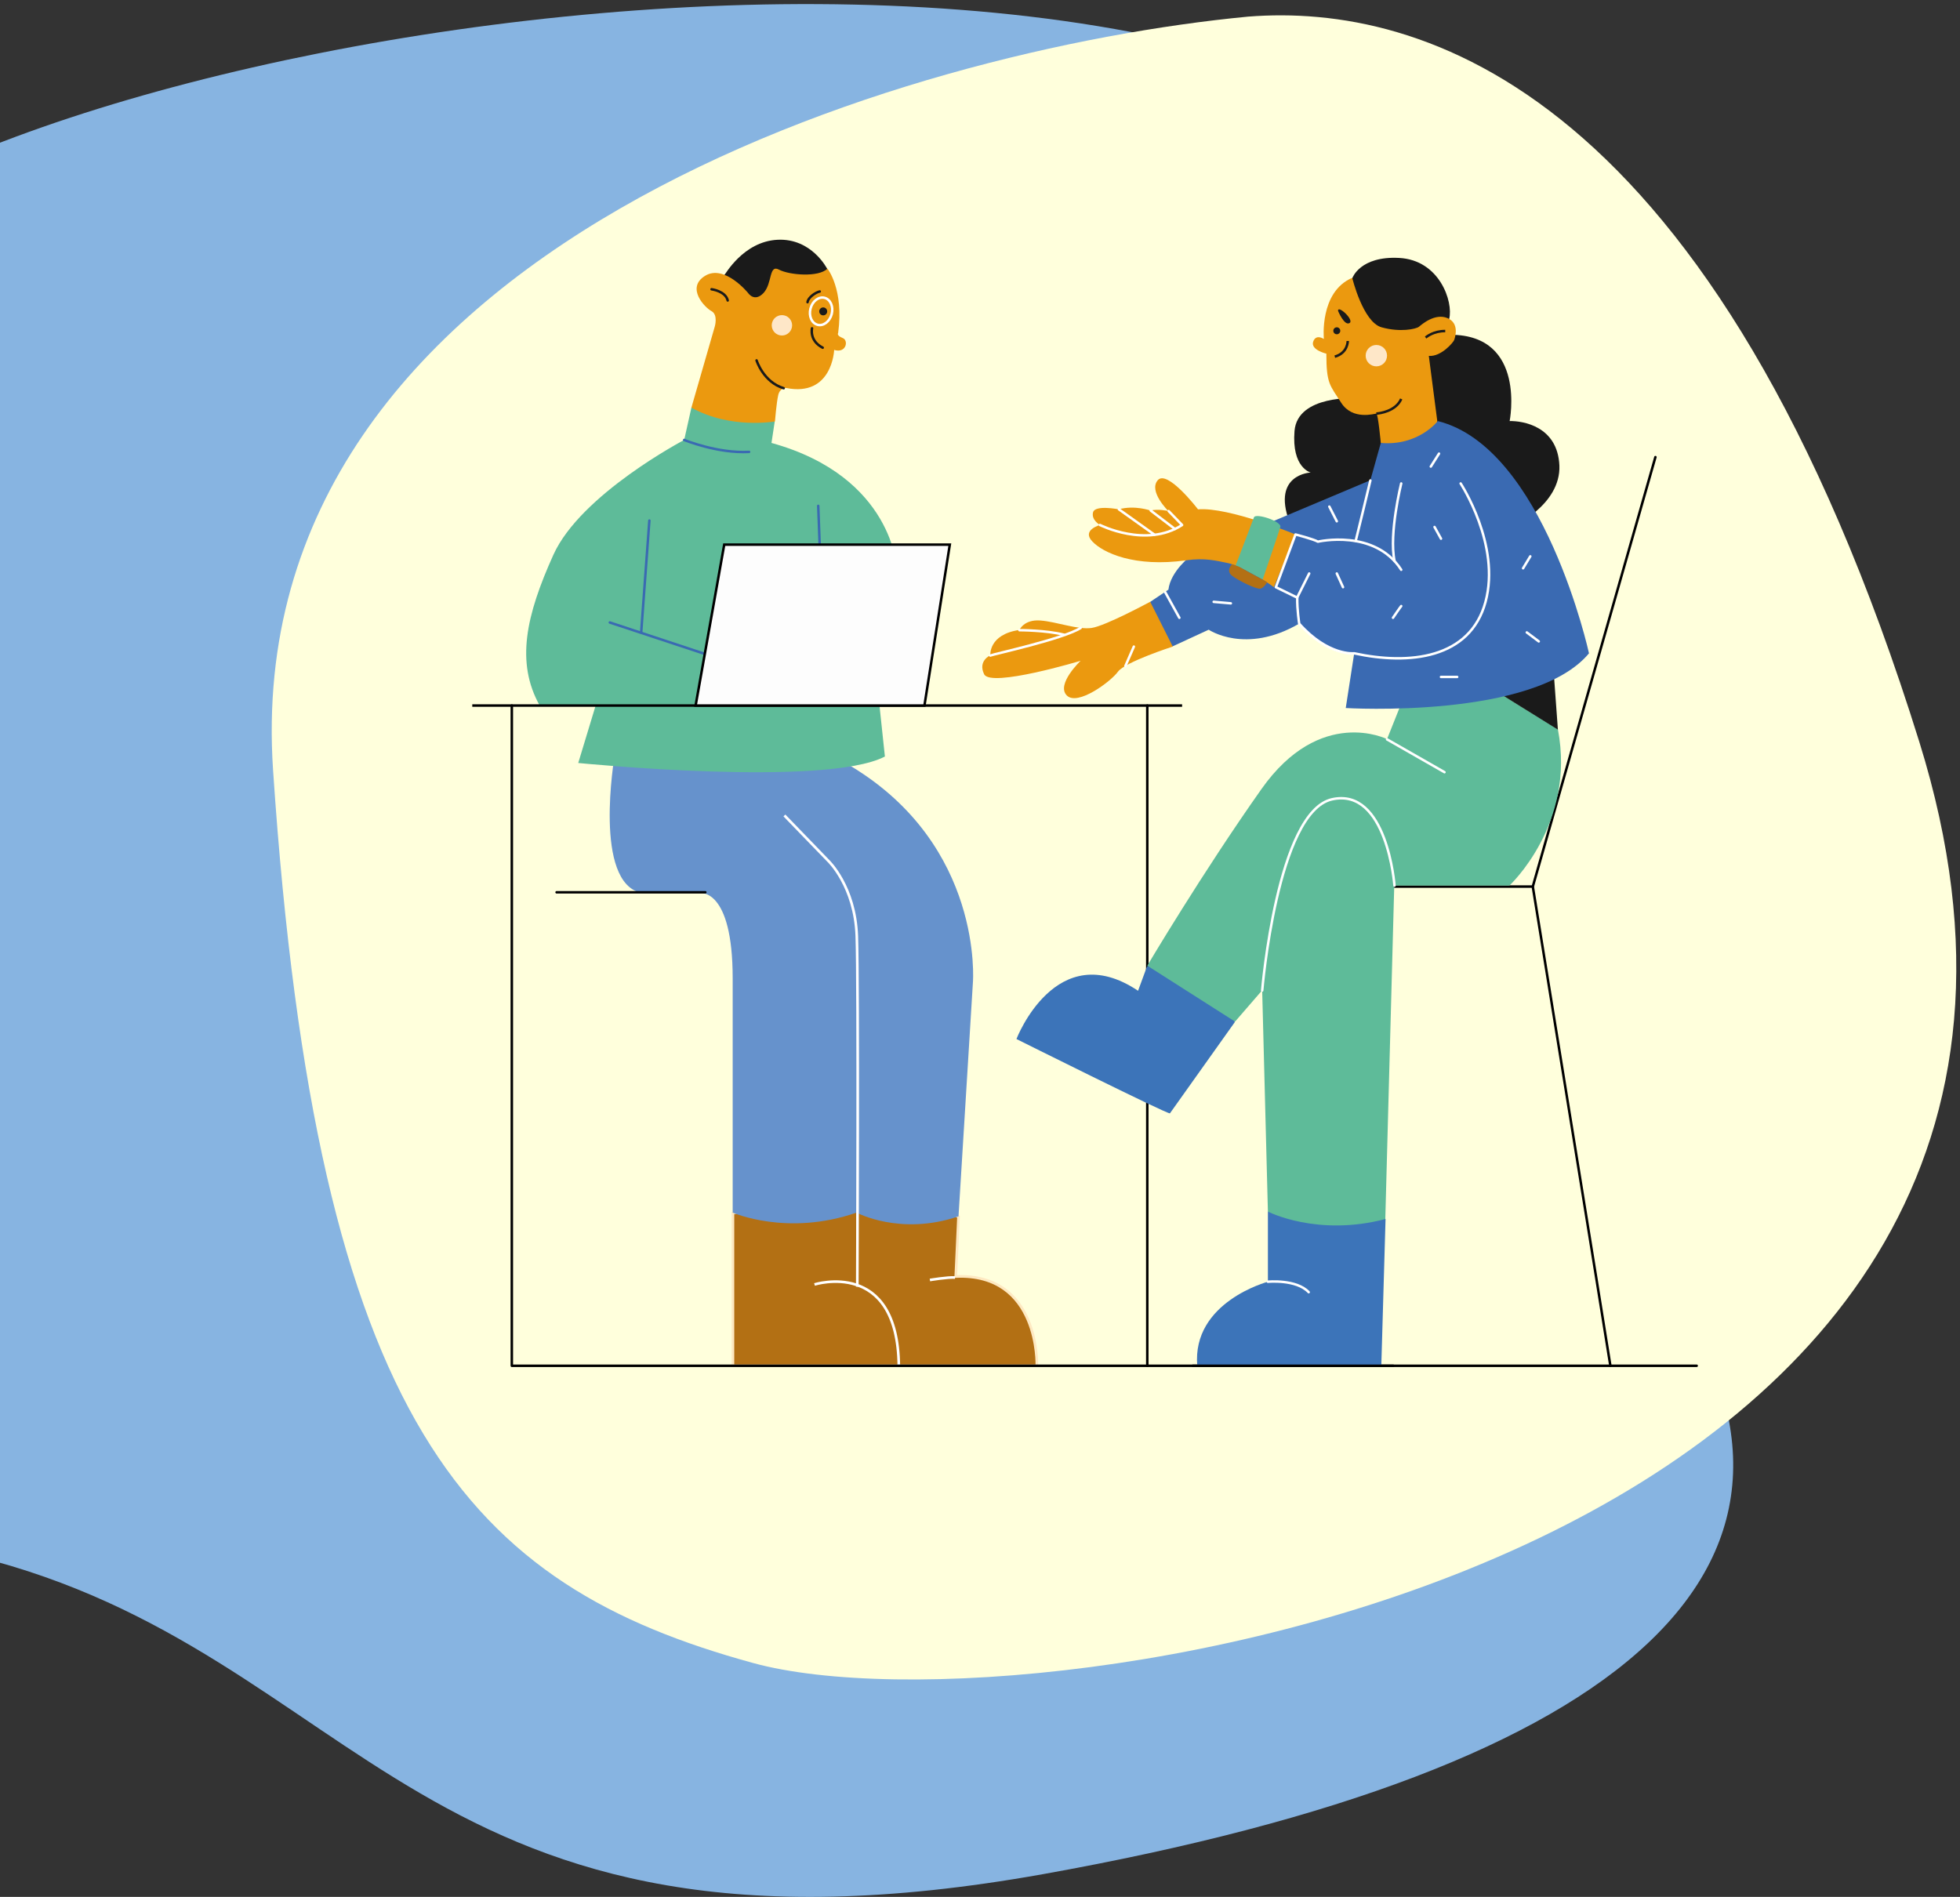 <svg width="468" height="453" viewBox="0 0 468 453" fill="none" xmlns="http://www.w3.org/2000/svg">
<rect x="0" y="0" width="468" height="453" fill="#333333" stroke="none"/>
<path d="M391.203 96.528C355.147 -43.695 47.648 -3.384 -37.599 52.555C-54.39 165.118 -231.687 315.681 -5.86 371.639C87.103 394.674 99.501 474.336 249.047 447.568C388.559 422.596 445.845 373.204 396.284 303.588C334.341 216.582 420.204 209.315 391.203 96.528Z" fill="#87B4E1"/>
<path d="M65.201 183.913C56.777 58.504 216.902 11.697 298.017 3.969C339.323 0.738 409.628 20.953 458.297 177.207C519.133 372.524 247.709 415.742 179.854 397.152C111.998 378.562 75.731 340.674 65.201 183.913Z" fill="#FFFFDC"/>
<g clip-path="url(#clip0_571_203)">
<path d="M175.005 289.7V326.163H247.576C247.576 326.163 248.348 303.953 228.216 304.843L228.869 290.591C228.869 290.591 213.191 283.405 212.775 283.405C212.419 283.405 175.005 289.7 175.005 289.7Z" fill="#B37014" stroke="#FEE9C2" stroke-width="0.631" stroke-miterlimit="10"/>
<path d="M146.738 180.606C146.738 180.606 141.512 210.953 153.27 213.269H167.107C167.107 213.269 174.946 211.962 174.946 233.639C174.946 255.315 174.946 289.581 174.946 289.581C174.946 289.581 188.011 295.341 204.521 289.581C204.521 289.581 214.973 295.223 228.869 290.472L232.314 234.529C232.314 234.529 234.868 201.985 203.096 182.922C203.096 183.041 156.299 184.466 146.738 180.606Z" fill="#6692CC"/>
<path d="M172.988 65.634C173.107 65.693 177.442 57.676 185.637 57.26C193.833 56.844 197.515 64.208 197.515 64.208L195.792 70.266L179.283 75.314C179.283 75.314 172.75 69.019 172.691 68.9C172.691 68.722 172.988 65.634 172.988 65.634Z" fill="#1A1A1A"/>
<path d="M165.089 97.346L170.671 77.986C170.671 77.986 171.503 75.195 169.899 74.304C168.296 73.473 163.723 68.722 168.355 65.871C172.987 63.021 178.629 69.969 178.629 69.969C178.629 69.969 180.114 72.285 182.311 69.969C184.449 67.653 183.558 63.08 185.993 64.386C188.428 65.693 195.495 66.287 197.574 64.149C197.574 64.149 201.552 69.078 200.127 79.53C200.127 79.53 199.652 80.124 201.196 80.718C202.681 81.252 202.087 84.459 199.177 83.568C199.177 83.568 198.761 94.852 187.715 92.655C187.715 92.655 186.231 92.536 185.815 94.377C185.399 96.218 185.043 100.612 185.043 100.612L178.985 106.492C178.985 106.492 166.158 101.147 166.099 101.028C165.92 100.909 165.089 97.346 165.089 97.346Z" fill="#EB990F"/>
<path d="M165.089 97.346L163.367 105.066C163.367 105.066 138.662 118.013 132.13 132.503C125.597 146.993 123.103 158.158 128.864 168.491H142.226L138.069 182.21C138.069 182.21 197.04 188.089 211.292 180.666L208.264 152.16L214.143 135.829C214.143 135.829 213.371 113.856 184.212 105.779L184.984 100.672C184.925 100.612 174.473 102.572 165.089 97.346Z" fill="#5EBB99"/>
<path d="M187.298 194.74L197.81 205.608C197.81 205.608 204.164 211.666 204.58 223.543C204.995 235.42 204.699 307.278 204.699 307.278" stroke="white" stroke-width="0.631" stroke-miterlimit="10"/>
<path d="M194.484 306.744C194.484 306.744 214.319 300.449 214.616 326.163" stroke="white" stroke-width="0.631" stroke-miterlimit="10"/>
<path d="M222.04 305.675C222.04 305.675 226.316 304.962 228.038 305.081" stroke="white" stroke-width="0.631" stroke-miterlimit="10"/>
<path d="M145.609 148.656L168.413 156.198" stroke="#3A6AB2" stroke-width="0.594" stroke-miterlimit="10" stroke-linecap="round" stroke-linejoin="round"/>
<path d="M155.053 124.308L153.093 151.091" stroke="#3A6AB2" stroke-width="0.594" stroke-miterlimit="10" stroke-linecap="round" stroke-linejoin="round"/>
<path d="M195.375 120.804L196.028 138.501" stroke="#3A6AB2" stroke-width="0.594" stroke-miterlimit="10" stroke-linecap="round" stroke-linejoin="round"/>
<path d="M163.365 105.066C163.365 105.066 171.323 108.333 178.865 107.917" stroke="#3A6AB2" stroke-width="0.594" stroke-miterlimit="10" stroke-linecap="round" stroke-linejoin="round"/>
<path d="M180.647 86.063C180.647 86.063 182.25 91.229 187.12 92.714" stroke="#1A1A1A" stroke-width="0.594" stroke-miterlimit="10" stroke-linecap="round" stroke-linejoin="round"/>
<path d="M169.898 69.078C169.898 69.078 173.223 69.494 173.758 71.751" stroke="#1A1A1A" stroke-width="0.594" stroke-miterlimit="10" stroke-linecap="round" stroke-linejoin="round"/>
<path d="M193.89 78.402C193.89 78.402 193.178 81.371 196.444 83.034" stroke="#1A1A1A" stroke-width="0.594" stroke-miterlimit="10" stroke-linecap="round" stroke-linejoin="round"/>
<path d="M195.732 69.612C194.782 69.791 192.941 71.038 192.822 72.166" stroke="#1A1A1A" stroke-width="0.594" stroke-miterlimit="10" stroke-linecap="round" stroke-linejoin="round"/>
<path d="M196.563 75.314C197.088 75.314 197.514 74.888 197.514 74.364C197.514 73.839 197.088 73.413 196.563 73.413C196.039 73.413 195.613 73.839 195.613 74.364C195.613 74.888 196.039 75.314 196.563 75.314Z" fill="#1A1A1A"/>
<path d="M198.586 75.005C199.048 73.227 198.291 71.491 196.894 71.128C195.498 70.765 193.99 71.911 193.528 73.689C193.065 75.466 193.823 77.202 195.219 77.565C196.616 77.929 198.123 76.782 198.586 75.005Z" stroke="white" stroke-width="0.594" stroke-miterlimit="10"/>
<path d="M186.705 80.124C188.049 80.124 189.139 79.034 189.139 77.689C189.139 76.344 188.049 75.254 186.705 75.254C185.36 75.254 184.27 76.344 184.27 77.689C184.27 79.034 185.36 80.124 186.705 80.124Z" fill="#FEE7C8"/>
<path d="M112.768 168.491H282.257" stroke="black" stroke-width="0.594" stroke-miterlimit="10"/>
<path d="M220.733 168.491L226.79 130.068H172.926L166.097 168.491H220.733Z" fill="#FDFDFD" stroke="black" stroke-width="0.594" stroke-miterlimit="10"/>
<path d="M132.9 213.091H168.414" stroke="black" stroke-width="0.594" stroke-miterlimit="10" stroke-linecap="round" stroke-linejoin="round"/>
<path d="M122.21 168.491V326.163H405.129" stroke="black" stroke-width="0.594" stroke-miterlimit="10" stroke-linecap="round" stroke-linejoin="round"/>
<path d="M273.944 168.491V326.163" stroke="black" stroke-width="0.594" stroke-miterlimit="10" stroke-linecap="round" stroke-linejoin="round"/>
<path d="M333.034 211.725H365.993L395.271 109.164" stroke="black" stroke-width="0.594" stroke-miterlimit="10" stroke-linecap="round" stroke-linejoin="round"/>
<path d="M384.522 326.163C383.75 321.056 365.993 211.725 365.993 211.725" stroke="black" stroke-width="0.594" stroke-miterlimit="10" stroke-linecap="round" stroke-linejoin="round"/>
<path d="M302.744 289.343V306.09C302.744 306.09 284.572 310.901 285.878 326.163H329.824L330.834 291.125C330.834 291.125 316.225 280.554 315.215 280.554C314.206 280.554 302.744 289.343 302.744 289.343Z" fill="#3C74B9"/>
<path d="M279.344 265.886C278.275 265.886 242.703 248.129 242.703 248.129C242.703 248.129 252.145 223.483 271.743 236.608L273.881 230.788L290.034 226.987L294.844 244.091L279.344 265.886Z" fill="#3C74B9"/>
<path d="M302.743 289.343C302.743 289.343 314.502 295.401 330.774 291.125L332.912 211.487H360.408C360.408 211.487 376.323 196.76 371.988 174.193L340.038 154.357L331.189 176.509C331.189 176.509 315.274 168.491 301.199 188.445C287.065 208.459 273.941 230.61 273.941 230.61L294.904 243.972L301.377 236.489L302.743 289.343Z" fill="#5EBB99"/>
<path d="M370.979 160.415L371.988 174.252L356.132 164.394L349.778 162.671L370.979 160.415Z" fill="#1A1A1A"/>
<path d="M279.998 154.417C279.998 154.417 268.596 158.099 266.933 160.415C265.27 162.731 257.253 168.729 254.7 166.056C252.146 163.384 258.025 157.802 258.025 157.802C258.025 157.802 236.527 164.275 234.983 161.009C233.439 157.802 236.468 156.495 236.468 156.495C236.468 156.495 235.993 151.507 243.416 150.438C243.416 150.438 244.485 147.884 248.405 148.181C252.324 148.478 257.313 150.438 260.638 149.963C263.964 149.488 274.594 143.727 274.594 143.727L282.196 147.35L279.998 154.417Z" fill="#EB990F"/>
<path d="M324.004 95.089C324.004 95.089 309.811 94.199 309.098 102.928C308.386 111.718 312.958 112.846 312.958 112.846C312.958 112.846 303.694 113.202 307.851 124.545C312.008 135.947 361.121 125.792 361.121 125.792C361.121 125.792 372.701 120.626 372.345 111.183C371.929 101.741 363.556 100.494 360.468 100.553C360.468 100.553 364.565 80.005 346.393 79.946C328.28 80.005 324.004 95.089 324.004 95.089Z" fill="#1A1A1A"/>
<path d="M322.935 66.346C322.935 66.346 324.776 61.12 334.041 61.595C343.721 62.07 347.046 72.047 346.037 76.145C345.027 80.243 338.495 83.568 338.02 83.568C337.544 83.568 324.658 78.936 324.658 78.936C324.658 78.936 321.807 72.107 321.807 71.81C321.866 71.513 322.935 66.346 322.935 66.346Z" fill="#1A1A1A"/>
<path d="M329.706 105.838C329.706 105.838 329.053 98.771 328.637 98.771C328.221 98.771 322.995 100.434 320.264 96.218C317.591 92.001 316.7 91.764 316.7 84.459C316.7 84.459 312.9 83.568 313.553 81.609C314.206 79.649 316.107 80.955 316.107 80.955C316.107 80.955 314.978 69.731 322.877 66.346C322.877 66.346 325.43 76.917 329.884 78.164C334.338 79.411 338.08 78.58 338.792 78.045C339.505 77.451 342.652 74.72 345.622 75.967C348.591 77.214 347.403 80.658 347.225 81.193C347.047 81.727 344.137 85.231 341.168 84.994L343.187 100.553L342.118 106.254L333.863 106.967L329.706 105.838Z" fill="#EB990F"/>
<path d="M323.35 156.02L321.331 169.085C321.331 169.085 366.287 171.817 379.411 156.02C379.411 156.02 368.662 106.848 343.304 100.553C343.304 100.553 338.731 106.551 329.705 105.779L327.21 114.687L284.333 132.741C284.333 132.741 279.523 136.363 278.988 140.817L274.653 143.727L279.998 154.357L288.609 150.378C288.609 150.378 297.398 156.377 310.166 148.953C310.226 149.013 316.699 156.852 323.35 156.02Z" fill="#3A6AB2"/>
<path d="M309.336 127.633C309.336 127.633 293.42 121.041 286.056 121.635C286.056 121.635 278.692 112.015 276.436 114.687C274.179 117.359 278.989 122.051 278.989 122.051C278.989 122.051 276.614 121.457 274.713 121.932C274.713 121.932 270.972 120.566 267.112 121.635C267.112 121.635 261.47 120.507 260.995 122.348C260.52 124.189 262.658 125.377 262.658 125.377C262.658 125.377 258.204 126.564 260.817 129.296C263.371 132.028 270.913 135.532 283.206 133.81C287.719 133.156 290.451 133.928 292.886 134.403C297.696 135.354 304.169 140.223 304.169 140.223L309.336 127.633Z" fill="#EB990F"/>
<path d="M302.743 306.09C302.743 306.09 309.513 305.437 312.483 308.585" stroke="white" stroke-width="0.594" stroke-miterlimit="10" stroke-linecap="round" stroke-linejoin="round"/>
<path d="M332.972 211.487C332.972 211.487 331.191 187.97 318.066 190.88C304.942 193.79 301.379 236.549 301.379 236.549" stroke="white" stroke-width="0.594" stroke-miterlimit="10" stroke-linecap="round" stroke-linejoin="round"/>
<path d="M331.189 176.568L344.908 184.407" stroke="white" stroke-width="0.594" stroke-miterlimit="10" stroke-linecap="round" stroke-linejoin="round"/>
<path d="M348.768 115.459C348.768 115.459 358.389 130.128 354.707 143.727C351.025 157.327 336.475 158.871 323.351 156.02C323.351 156.02 317.175 156.733 310.226 148.953C310.226 148.953 309.692 145.687 309.751 142.658L312.602 136.957" stroke="white" stroke-width="0.594" stroke-miterlimit="10" stroke-linecap="round" stroke-linejoin="round"/>
<path d="M334.575 136.066C328.221 126.208 314.681 129.356 314.681 129.356C313.671 128.762 309.336 127.633 309.336 127.633L304.644 140.223L309.751 142.718" stroke="white" stroke-width="0.594" stroke-miterlimit="10" stroke-linecap="round" stroke-linejoin="round"/>
<path d="M319.194 136.957L320.679 140.223" stroke="white" stroke-width="0.594" stroke-miterlimit="10" stroke-linecap="round" stroke-linejoin="round"/>
<path d="M334.575 144.737C334.396 144.915 332.615 147.528 332.615 147.528" stroke="white" stroke-width="0.594" stroke-miterlimit="10" stroke-linecap="round" stroke-linejoin="round"/>
<path d="M344.077 161.662H347.937" stroke="white" stroke-width="0.594" stroke-miterlimit="10" stroke-linecap="round" stroke-linejoin="round"/>
<path d="M364.565 151.031L367.416 153.169" stroke="white" stroke-width="0.594" stroke-miterlimit="10" stroke-linecap="round" stroke-linejoin="round"/>
<path d="M365.397 132.859L363.675 135.71" stroke="white" stroke-width="0.594" stroke-miterlimit="10" stroke-linecap="round" stroke-linejoin="round"/>
<path d="M342.533 125.852L344.077 128.643" stroke="white" stroke-width="0.594" stroke-miterlimit="10" stroke-linecap="round" stroke-linejoin="round"/>
<path d="M343.602 108.333L341.643 111.421" stroke="white" stroke-width="0.594" stroke-miterlimit="10" stroke-linecap="round" stroke-linejoin="round"/>
<path d="M327.211 114.746C326.973 115.875 323.707 129.177 323.707 129.177" stroke="white" stroke-width="0.594" stroke-miterlimit="10" stroke-linecap="round" stroke-linejoin="round"/>
<path d="M334.574 115.459C334.574 115.459 331.605 127.455 332.971 133.928" stroke="white" stroke-width="0.594" stroke-miterlimit="10" stroke-linecap="round" stroke-linejoin="round"/>
<path d="M278.217 141.411L281.602 147.528" stroke="white" stroke-width="0.594" stroke-miterlimit="10" stroke-linecap="round" stroke-linejoin="round"/>
<path d="M289.798 143.727L293.896 144.083" stroke="white" stroke-width="0.594" stroke-miterlimit="10" stroke-linecap="round" stroke-linejoin="round"/>
<path d="M317.413 120.982L319.195 124.486" stroke="white" stroke-width="0.594" stroke-miterlimit="10" stroke-linecap="round" stroke-linejoin="round"/>
<path d="M268.716 159.049C268.716 159.049 270.022 156.02 270.735 154.417" stroke="white" stroke-width="0.594" stroke-miterlimit="10" stroke-linecap="round" stroke-linejoin="round"/>
<path d="M258.026 149.963C253.75 152.635 237.003 156.258 236.469 156.555" stroke="white" stroke-width="0.594" stroke-miterlimit="10" stroke-linecap="round" stroke-linejoin="round"/>
<path d="M243.418 150.497C243.418 150.497 249.772 150.497 253.989 151.566" stroke="white" stroke-width="0.594" stroke-miterlimit="10" stroke-linecap="round" stroke-linejoin="round"/>
<path d="M262.657 125.377C262.657 125.377 273.703 130.959 282.255 125.377L279.048 122.051" stroke="white" stroke-width="0.594" stroke-miterlimit="10" stroke-linecap="round" stroke-linejoin="round"/>
<path d="M274.772 121.932L280.533 126.327" stroke="white" stroke-width="0.594" stroke-miterlimit="10" stroke-linecap="round" stroke-linejoin="round"/>
<path d="M267.172 121.635L275.664 127.693" stroke="white" stroke-width="0.594" stroke-miterlimit="10" stroke-linecap="round" stroke-linejoin="round"/>
<path d="M295.024 135.057C295.024 135.057 298.706 125.495 299.418 123.536C299.834 122.467 306.07 124.486 305.713 125.852C305.357 127.099 301.497 138.382 301.497 138.382L295.974 135.413L295.024 135.057Z" fill="#5EBB99"/>
<path d="M295.974 135.413C295.855 135.294 294.193 134.76 294.193 134.76C294.193 134.76 292.589 136.244 294.193 137.492C295.796 138.739 300.072 140.758 300.903 140.58C301.735 140.461 302.566 139.095 302.566 139.036" fill="#B37014"/>
<path d="M328.637 98.771C329.409 98.712 333.269 98.237 334.575 95.268" stroke="#1A1A1A" stroke-width="0.594" stroke-miterlimit="10"/>
<path d="M321.807 81.43C321.807 81.43 321.866 84.281 318.718 85.172" stroke="#1A1A1A" stroke-width="0.594" stroke-miterlimit="10"/>
<path d="M319.491 74.245C319.491 74.245 320.976 77.867 322.223 77.155C323.47 76.442 319.373 72.701 319.491 74.245Z" fill="#1A1A1A"/>
<path d="M340.395 80.599C340.751 80.361 342.295 79.055 345.087 79.055" stroke="#1A1A1A" stroke-width="0.594" stroke-miterlimit="10"/>
<path d="M319.194 79.827C319.653 79.827 320.026 79.455 320.026 78.996C320.026 78.536 319.653 78.164 319.194 78.164C318.735 78.164 318.363 78.536 318.363 78.996C318.363 79.455 318.735 79.827 319.194 79.827Z" fill="#1A1A1A"/>
<path d="M328.637 87.488C330.048 87.488 331.191 86.345 331.191 84.934C331.191 83.524 330.048 82.381 328.637 82.381C327.227 82.381 326.084 83.524 326.084 84.934C326.084 86.345 327.227 87.488 328.637 87.488Z" fill="#FEE7C8"/>
<path d="M284.81 326.163H332.676" stroke="black" stroke-width="0.594" stroke-miterlimit="10" stroke-linecap="round" stroke-linejoin="round"/>
</g>
<defs>
<clipPath id="clip0_571_203">
<rect width="292.658" height="269.2" fill="white" transform="translate(112.768 57.26)"/>
</clipPath>
</defs>
</svg>
